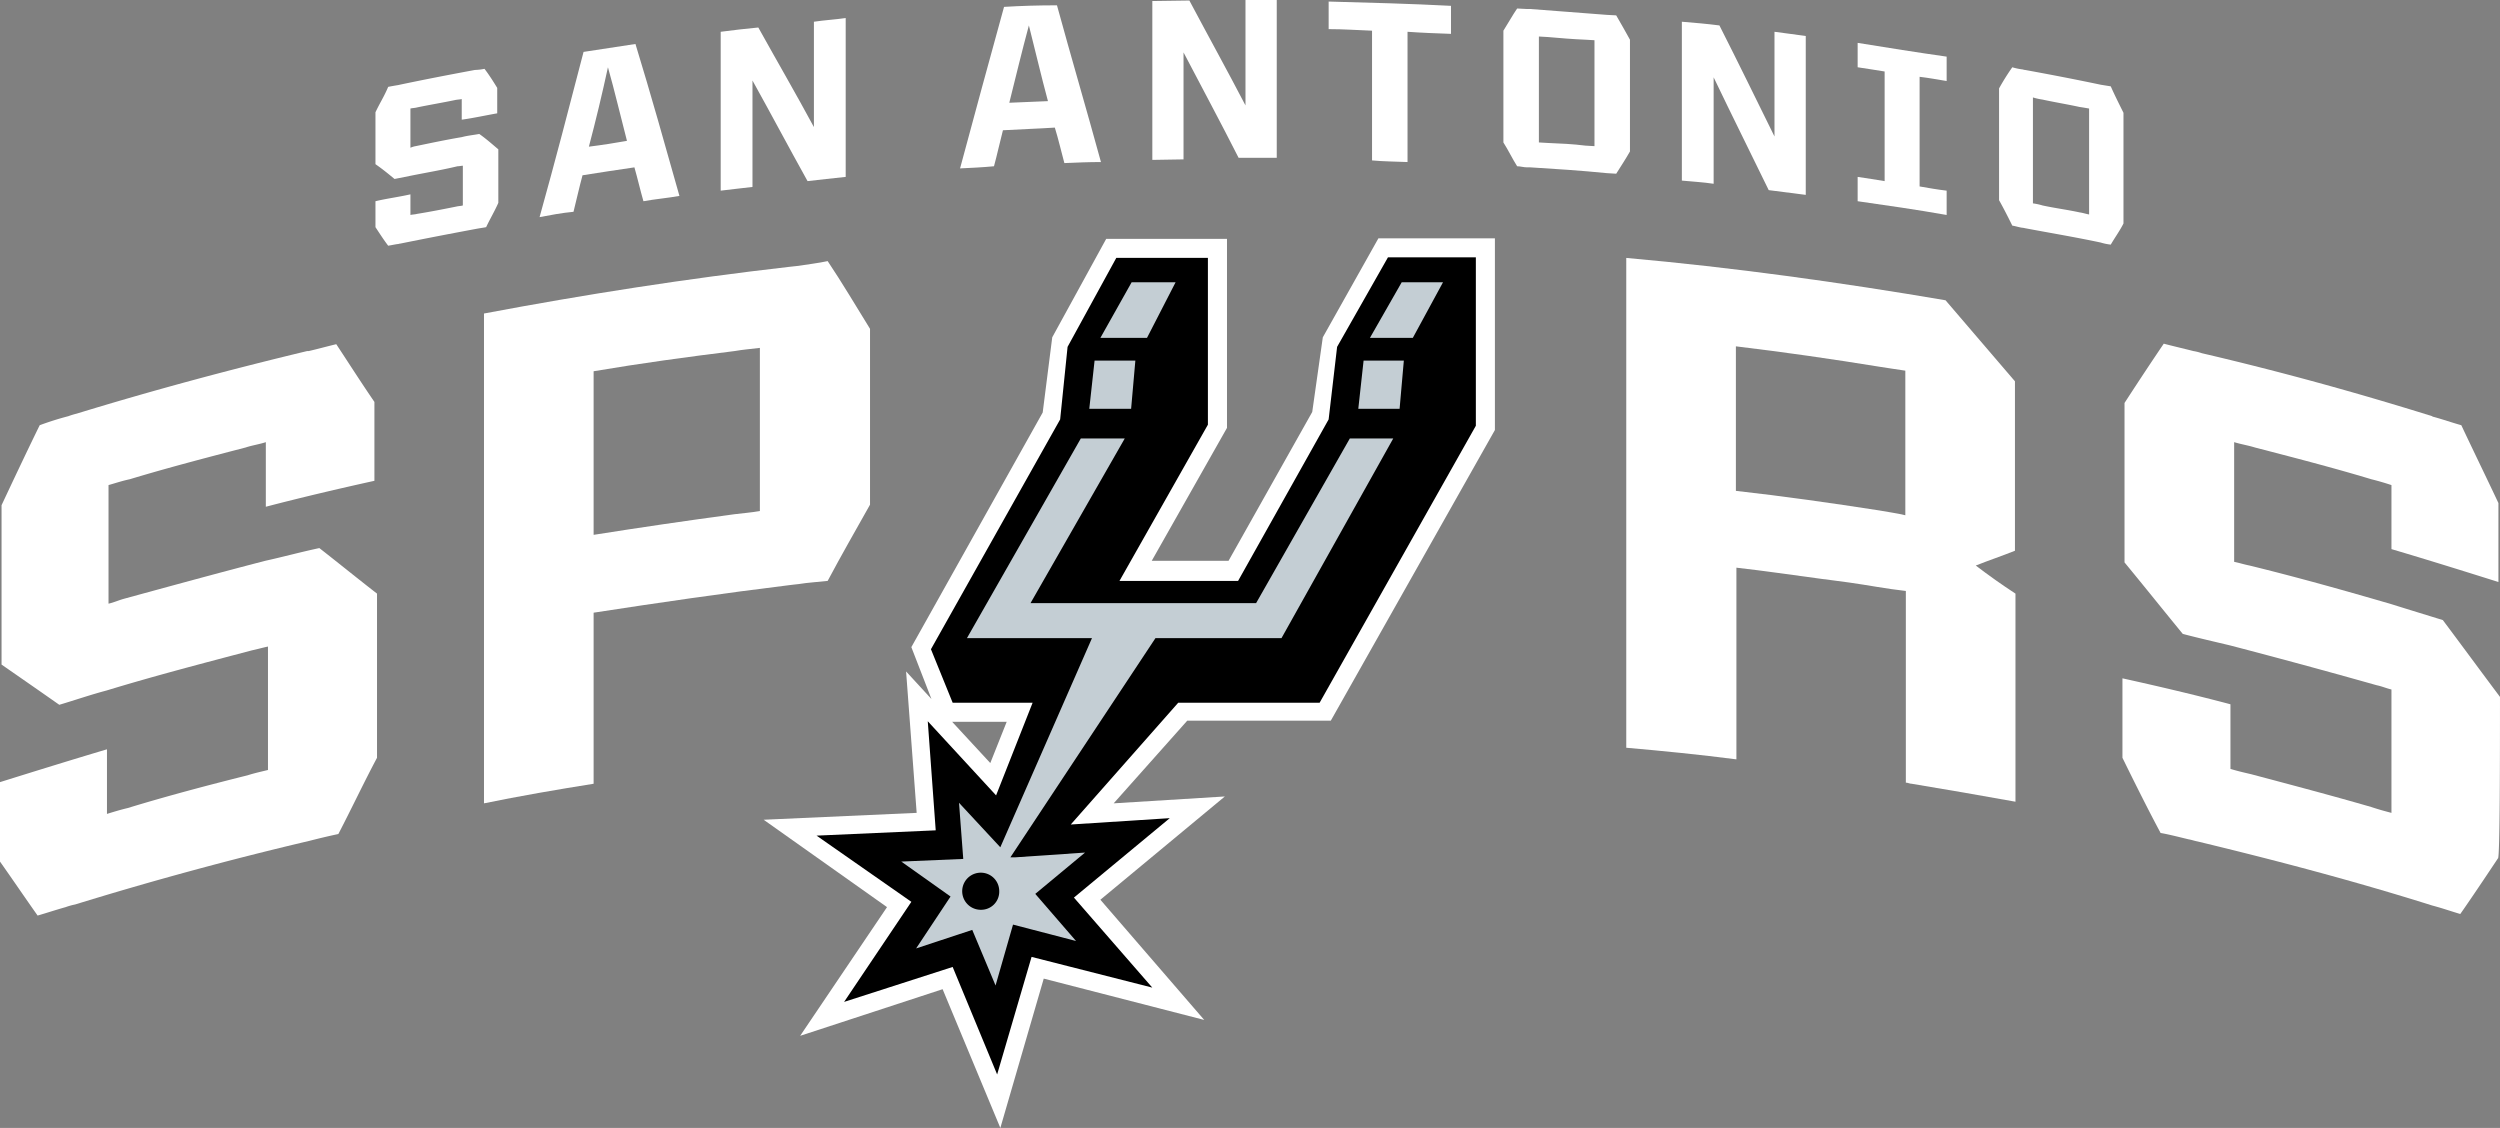 <?xml version="1.0"?>
<svg width="385.393" height="173.88" xmlns="http://www.w3.org/2000/svg" xmlns:svg="http://www.w3.org/2000/svg" version="1.1">

 <rect width="100%" height="100%" fill="#808080" stroke="none"/>

 <g class="layer">
  <title>Layer 1</title>
  <path d="m146.78,111.27l8.41,0l-2.53,6.36l-5.88,-6.36zm-10.04,28.57l-13.39,19.84l21.96,-7.19l8.9,21.39l6.69,-23.02l24.74,6.37l-16.01,-18.53l19.19,-15.92l-17.14,1.06l11.34,-12.74l22.13,0l25.3,-44.81l0,-29.55l-17.96,0l-8.57,15.26l-1.63,11.51l-12.9,22.94l-11.84,0l11.6,-20.49l0,-29.14l-18.62,0l-8.32,15.18l-1.47,11.59l-20.25,36.17l3.1,8l-3.91,-4.25l1.63,21.8l-23.59,1.06l19.02,13.47z" fill="#fff" id="svg_1"/>
  <path d="m40.9,86.45c-7.27,1.88 -14.7,3.92 -21.88,5.88c-0.82,0.24 -1.55,0.57 -2.29,0.73l0,-18.28c1.15,-0.33 2.13,-0.66 3.27,-0.9c5.96,-1.8 11.92,-3.35 17.88,-4.9c0.98,-0.33 2.12,-0.49 3.1,-0.82l0,9.96c5.63,-1.47 11.18,-2.77 16.74,-4l0,-12.16c-1.96,-2.86 -3.84,-5.8 -5.88,-8.9c-1.39,0.33 -2.86,0.74 -4.25,1.06l-0.24,0c-11.92,2.86 -23.76,6.04 -35.51,9.64a11.62,11.62 0 0 0 -1.31,0.4a45.74,45.74 0 0 0 -4.41,1.39c-2.04,4.17 -4,8.33 -5.88,12.33l0,24.57c2.94,2.04 5.88,4.08 8.9,6.2c2.45,-0.73 4.82,-1.55 7.27,-2.2c7.51,-2.29 15.02,-4.24 22.45,-6.2c0.81,-0.17 1.63,-0.41 2.45,-0.58l0,19.03c-0.98,0.24 -2.13,0.49 -3.11,0.81c-6.2,1.55 -12.4,3.19 -18.53,5.06c-1.06,0.25 -2.12,0.57 -3.18,0.9l0,-9.96c-5.47,1.63 -11.02,3.35 -16.49,5.06l0,12.25c1.96,2.77 3.84,5.55 5.8,8.32c1.38,-0.4 2.85,-0.89 4.32,-1.3a9.87,9.87 0 0 1 1.47,-0.41c11.92,-3.67 23.92,-6.94 36.08,-9.8c1.56,-0.4 2.94,-0.73 4.49,-1.06c2.04,-3.92 3.92,-7.92 5.96,-11.75l0,-25.31c-2.94,-2.28 -5.96,-4.73 -8.89,-7.02c-3.03,0.65 -5.72,1.39 -8.33,1.96z" fill="#ffffff" id="svg_2" transform="matrix(1, 0, 0, 1, 0, 0)"/>
  <path d="m385.39,107.43c-2.94,-3.92 -5.87,-7.92 -8.81,-11.84c-2.62,-0.81 -5.31,-1.63 -7.92,-2.45c-7.27,-2.12 -14.53,-4.16 -21.88,-5.96c-0.82,-0.16 -1.55,-0.4 -2.37,-0.57l0,-18.45c1.06,0.33 2.13,0.49 3.19,0.82c5.96,1.55 12,3.1 17.96,4.9c0.98,0.24 2.12,0.57 3.1,0.9l0,9.87c5.55,1.64 11.02,3.35 16.49,5.07l0,-12.17c-1.88,-4 -3.84,-8 -5.72,-12c-1.47,-0.41 -2.85,-0.9 -4.32,-1.3c-0.08,0 -0.08,0 -0.17,-0.09c-11.75,-3.67 -23.59,-6.93 -35.51,-9.71a7.64,7.64 0 0 0 -1.3,-0.33c-1.55,-0.4 -3.02,-0.73 -4.57,-1.14c-2.05,3.02 -4.09,6.12 -6.05,9.14l0,24.58c3.03,3.67 5.96,7.34 8.98,11.02c2.45,0.65 4.98,1.22 7.35,1.79q11.27,2.94 22.53,6.12c0.82,0.17 1.55,0.49 2.29,0.66l0,19.02c-0.98,-0.25 -2.12,-0.57 -3.1,-0.9c-6.21,-1.8 -12.41,-3.43 -18.53,-5.06c-1.07,-0.25 -2.13,-0.49 -3.19,-0.82l0,-9.96c-5.55,-1.47 -11.1,-2.77 -16.65,-4l0,12.25c1.88,3.83 3.83,7.75 5.88,11.59c1.38,0.24 2.93,0.65 4.32,0.98c0.49,0.08 0.9,0.24 1.39,0.33c12.16,2.93 24.25,6.12 36.16,9.87c1.55,0.41 2.94,0.9 4.33,1.31c1.96,-2.78 5.8,-8.57 5.8,-8.57c0.32,0.32 0.32,-16.49 0.32,-24.9z" fill="#ffffff" id="svg_3"/>
  <path d="m117.14,57.47l0,21.31c-1.38,0.24 -2.53,0.32 -3.91,0.49c-7.27,0.98 -14.53,2.04 -21.72,3.18l0,-25.22c7.27,-1.23 14.45,-2.21 21.72,-3.11c1.38,-0.24 2.53,-0.32 3.91,-0.49l0,3.84zm5.96,-16.49c-0.57,0.08 -0.89,0.08 -1.47,0.16c-15.75,1.8 -31.42,4.25 -47.02,7.19l0,75.51c5.55,-1.14 11.27,-2.12 16.9,-3.02l0,-26.37c10.04,-1.55 20.17,-3.02 30.12,-4.24c0.58,-0.09 0.9,-0.09 1.47,-0.17c1.47,-0.24 3.02,-0.32 4.49,-0.49c2.13,-4 4.33,-7.83 6.53,-11.75l0,-27.11c-2.12,-3.42 -4.24,-7.02 -6.53,-10.44c-1.47,0.32 -3.02,0.49 -4.49,0.73z" fill="#ffffff" id="svg_4" transform="matrix(1, 0, 0, 1, 0, 0)"/>
  <path d="m289.72,78.69c-7.35,-1.14 -14.78,-2.2 -22.12,-3.02l0,-22.28c7.51,0.9 14.85,1.96 22.36,3.18c1.23,0.17 2.53,0.41 3.76,0.57l0,22.29c-1.31,-0.33 -2.7,-0.49 -4,-0.74zm14.86,8.49c2.04,-0.81 4,-1.46 6.04,-2.28l0,-26.12c-3.6,-4.17 -7.11,-8.33 -10.7,-12.49c-16.32,-2.78 -32.73,-5.06 -49.22,-6.53l0,75.51c5.63,0.49 11.34,1.06 16.98,1.79l0,-29.55c4.32,0.49 8.73,1.14 13.06,1.72c1.39,0.16 2.94,0.4 4.33,0.57c2.93,0.41 5.79,0.98 8.73,1.3l0,29.55c0.33,0 0.57,0.17 0.9,0.17c5.39,0.9 10.61,1.79 16,2.77l0,-32.08c-2.12,-1.39 -4.08,-2.77 -6.12,-4.33z" fill="#ffffff" id="svg_5"/>
  <path d="m71.18,21.14c-2.44,0.41 -4.73,0.9 -7.1,1.39a3.11,3.11 0 0 0 -0.81,0.25l0,-6.05c0.32,-0.08 0.73,-0.08 0.98,-0.16c1.96,-0.41 3.91,-0.73 5.87,-1.14c0.33,-0.08 0.74,-0.08 1.06,-0.16l0,3.18c1.8,-0.25 3.6,-0.65 5.47,-0.98l0,-3.92c-0.65,-1.06 -1.22,-1.96 -1.96,-2.94a8.04,8.04 0 0 1 -1.38,0.17l-0.08,0c-3.92,0.73 -7.76,1.47 -11.6,2.28a3.54,3.54 0 0 1 -0.4,0.08c-0.49,0.08 -0.98,0.17 -1.39,0.25c-0.57,1.39 -1.31,2.53 -1.96,3.92l0,8c1.06,0.73 1.96,1.47 2.94,2.28l2.45,-0.49c2.45,-0.49 4.89,-0.9 7.26,-1.47c0.33,0 0.57,-0.08 0.82,-0.08l0,6.12c-0.25,0.09 -0.66,0.09 -0.98,0.17c-2.04,0.41 -4.08,0.81 -6.12,1.14c-0.25,0.08 -0.66,0.08 -0.98,0.16l0,-3.18c-1.8,0.41 -3.68,0.65 -5.39,1.06l0,4c0.65,0.98 1.22,1.88 1.96,2.86c0.49,-0.08 0.9,-0.17 1.39,-0.25c0.24,0 0.32,-0.08 0.49,-0.08c4,-0.81 7.83,-1.55 11.75,-2.28c0.49,-0.09 1.06,-0.17 1.47,-0.25c0.57,-1.22 1.31,-2.45 1.88,-3.75l0,-8.25c-0.98,-0.82 -1.88,-1.63 -2.94,-2.37c-0.9,0.17 -1.8,0.25 -2.7,0.49z" fill="#ffffff" id="svg_6"/>
  <path d="m90.78,22.61q1.59,-6 2.94,-12.24c1.06,3.75 1.95,7.59 2.93,11.34c-1.87,0.33 -3.91,0.66 -5.87,0.9zm-0.82,-14.61c-2.2,8.49 -4.41,16.98 -6.78,25.47c1.72,-0.33 3.43,-0.65 5.23,-0.82c0.49,-1.96 0.9,-3.83 1.39,-5.63c2.61,-0.41 5.22,-0.82 8,-1.22c0.49,1.71 0.9,3.51 1.39,5.22c1.79,-0.33 3.75,-0.49 5.55,-0.82c-2.21,-7.83 -4.41,-15.67 -6.78,-23.42c-2.69,0.4 -5.31,0.81 -8,1.22z" fill="#ffffff" id="svg_7"/>
  <path d="m125.47,19.59c-2.77,-5.14 -5.71,-10.2 -8.57,-15.35c-1.88,0.17 -3.84,0.41 -5.8,0.66l0,24.49c1.64,-0.17 3.27,-0.41 4.9,-0.57l0,-16.41c2.86,5.14 5.63,10.37 8.49,15.51c1.96,-0.25 3.84,-0.41 5.88,-0.65l0,-24.49c-1.63,0.24 -3.27,0.32 -4.9,0.57l0,16.24z" fill="#ffffff" id="svg_8"/>
  <path d="m155.59,15.84c0.98,-3.92 1.96,-8 3.02,-11.92c0.98,3.84 1.88,7.75 2.94,11.67c-2.04,0.08 -4,0.17 -5.96,0.25zm-0.81,-14.78c-2.29,8.33 -4.57,16.65 -6.78,24.9c1.72,-0.08 3.43,-0.16 5.23,-0.33c0.49,-1.79 0.89,-3.67 1.38,-5.55c2.7,-0.16 5.39,-0.24 8,-0.41c0.58,1.88 0.98,3.68 1.47,5.47c1.88,-0.08 3.76,-0.16 5.64,-0.16c-2.21,-8.08 -4.57,-16.08 -6.78,-24.16c-2.86,0 -5.55,0.08 -8.16,0.24z" fill="#ffffff" id="svg_9"/>
  <path d="m192,16.25c-2.85,-5.47 -5.79,-10.78 -8.65,-16.17c-1.88,0 -3.84,0.08 -5.71,0.08l0,24.49c1.63,0 3.18,-0.08 4.81,-0.08l0,-16.49c2.86,5.47 5.72,10.78 8.49,16.25l5.88,0l0,-24.33l-4.82,0l0,16.25z" fill="#ffffff" id="svg_10"/>
  <path d="m204.82,4.49c2.28,0 4.49,0.16 6.69,0.24l0,20c1.8,0.17 3.68,0.17 5.47,0.25l0,-20.08c2.21,0.16 4.49,0.24 6.7,0.32l0,-4.32c-6.29,-0.33 -12.58,-0.49 -18.86,-0.66l0,4.25z" fill="#ffffff" id="svg_11"/>
  <path d="m273.64,21.22c-2.86,-5.79 -5.64,-11.51 -8.58,-17.3c-1.95,-0.25 -3.83,-0.41 -5.79,-0.57l0,24.49c1.63,0.16 3.26,0.24 4.9,0.49l0,-16.41c2.77,5.79 5.63,11.51 8.49,17.39c1.87,0.24 3.83,0.49 5.71,0.73l0,-24.49c-1.55,-0.24 -3.18,-0.41 -4.82,-0.65l0,16.32l0.09,0z" fill="#ffffff" id="svg_12"/>
  <path d="m286.37,10.37c1.47,0.24 2.78,0.41 4.16,0.65l0,16.9c-1.38,-0.25 -2.69,-0.41 -4.16,-0.65l0,3.75c4.57,0.65 9.14,1.31 13.72,2.12l0,-3.75c-1.47,-0.17 -2.78,-0.41 -4.17,-0.65l0,-16.9c1.39,0.16 2.7,0.41 4.17,0.65l0,-3.76c-4.58,-0.65 -9.15,-1.38 -13.72,-2.12l0,3.76z" fill="#ffffff" id="svg_13"/>
  <path d="m245.8,7.67l0,14.86c-0.49,0 -0.9,-0.08 -1.39,-0.08c-1.96,-0.25 -3.84,-0.33 -5.79,-0.41c-0.49,0 -0.9,-0.08 -1.39,-0.08l0,-16.33c0.49,0 0.9,0.08 1.39,0.08c1.95,0.17 3.83,0.33 5.79,0.41c0.49,0 0.9,0.08 1.39,0.08l0,1.47zm3.35,-5.3c-0.49,0 -0.98,-0.08 -1.47,-0.08c-4,-0.33 -7.84,-0.58 -11.76,-0.9l-0.49,0c-0.57,0 -1.06,-0.08 -1.55,-0.08c-0.73,1.06 -1.39,2.28 -2.12,3.42l0,17.23c0.73,1.14 1.39,2.53 2.12,3.67c0.49,0 0.98,0.17 1.55,0.17l0.49,0c3.92,0.24 7.76,0.49 11.76,0.89c0.49,0 0.98,0.09 1.47,0.09c0.73,-1.15 1.47,-2.29 2.12,-3.43l0,-17.23c-0.65,-1.22 -1.39,-2.45 -2.12,-3.75z" fill="#ffffff" id="svg_14"/>
  <path d="m322.05,18.2l0,14.86c-0.49,-0.08 -0.9,-0.24 -1.47,-0.32c-1.88,-0.41 -3.84,-0.66 -5.72,-1.07a9.49,9.49 0 0 0 -1.47,-0.32l0,-16.33a9.49,9.49 0 0 0 1.47,0.33c1.88,0.41 3.84,0.73 5.72,1.14c0.57,0.08 0.98,0.16 1.47,0.24l0,1.47zm5.3,-0.81c-0.65,-1.31 -1.39,-2.78 -1.96,-4.08c-0.57,-0.09 -1.06,-0.17 -1.55,-0.25c-3.84,-0.81 -7.67,-1.55 -11.67,-2.28c-0.17,0 -0.33,-0.09 -0.49,-0.09a9.49,9.49 0 0 1 -1.47,-0.32a35.71,35.71 0 0 0 -2.04,3.26l0,17.23c0.73,1.3 1.39,2.61 2.04,3.92c0.49,0.08 0.98,0.24 1.47,0.32a2.89,2.89 0 0 1 0.49,0.08c3.92,0.74 7.83,1.39 11.67,2.21a8.67,8.67 0 0 0 1.55,0.32c0.66,-1.14 1.39,-2.12 1.96,-3.26l0,-17.06z" fill="#ffffff" id="svg_15"/>
  <polygon id="svg_16" points="163.431 64.654 143.512 100.083 146.859 108.328 159.186 108.328 153.553 122.614 143.022 111.185 144.247 128.002 125.879 128.818 140.492 139.022 130.124 154.451 146.859 149.063 153.716 165.635 159.023 147.512 177.635 152.247 165.553 138.369 180.329 126.124 165.064 127.104 181.635 108.328 203.431 108.328 227.513 65.634 227.513 39.674 213.962 39.674 206.125 53.47 204.819 64.654 190.86 89.552 172.574 89.552 186.207 65.47 186.207 39.756 172.084 39.756 164.574 53.47 163.431 64.654"/>
  <polygon fill="#c4ced4" id="svg_17" points="222.452 43.511 216.085 43.511 211.187 52.082 217.799 52.082 222.452 43.511"/>
  <polygon fill="#c4ced4" id="svg_18" points="181.227 43.511 174.451 43.511 169.635 52.082 176.819 52.082 181.227 43.511"/>
  <polygon fill="#c4ced4" id="svg_19" points="168.411 98.205 154.206 130.614 147.839 123.757 148.492 132.41 138.941 132.818 146.533 138.206 141.226 146.206 149.88 143.349 153.472 151.92 156.165 142.533 165.88 145.063 159.594 137.798 167.268 131.43 156.492 132.165 155.757 132.165 178.125 98.369 197.554 98.369 214.779 67.593 208.085 67.593 193.635 92.981 158.859 92.981 173.39 67.593 166.615 67.593 149.063 98.369 168.411 98.369 168.411 98.205"/>
  <polygon fill="#c4ced4" id="svg_20" points="175.023 55.593 168.737 55.593 167.921 63.021 174.37 63.021 175.023 55.593"/>
  <polygon fill="#c4ced4" id="svg_21" points="216.411 55.593 210.207 55.593 209.391 63.021 215.758 63.021 216.411 55.593"/>
  <path d="m151.19,140.25a2.79,2.79 0 0 0 2.85,-2.72q0,-0.07 0,-0.14a2.84,2.84 0 0 0 -2.82,-2.86q-0.02,0 -0.03,0a2.86,2.86 0 0 0 0,5.72z" id="svg_22"/>
 </g>
</svg>